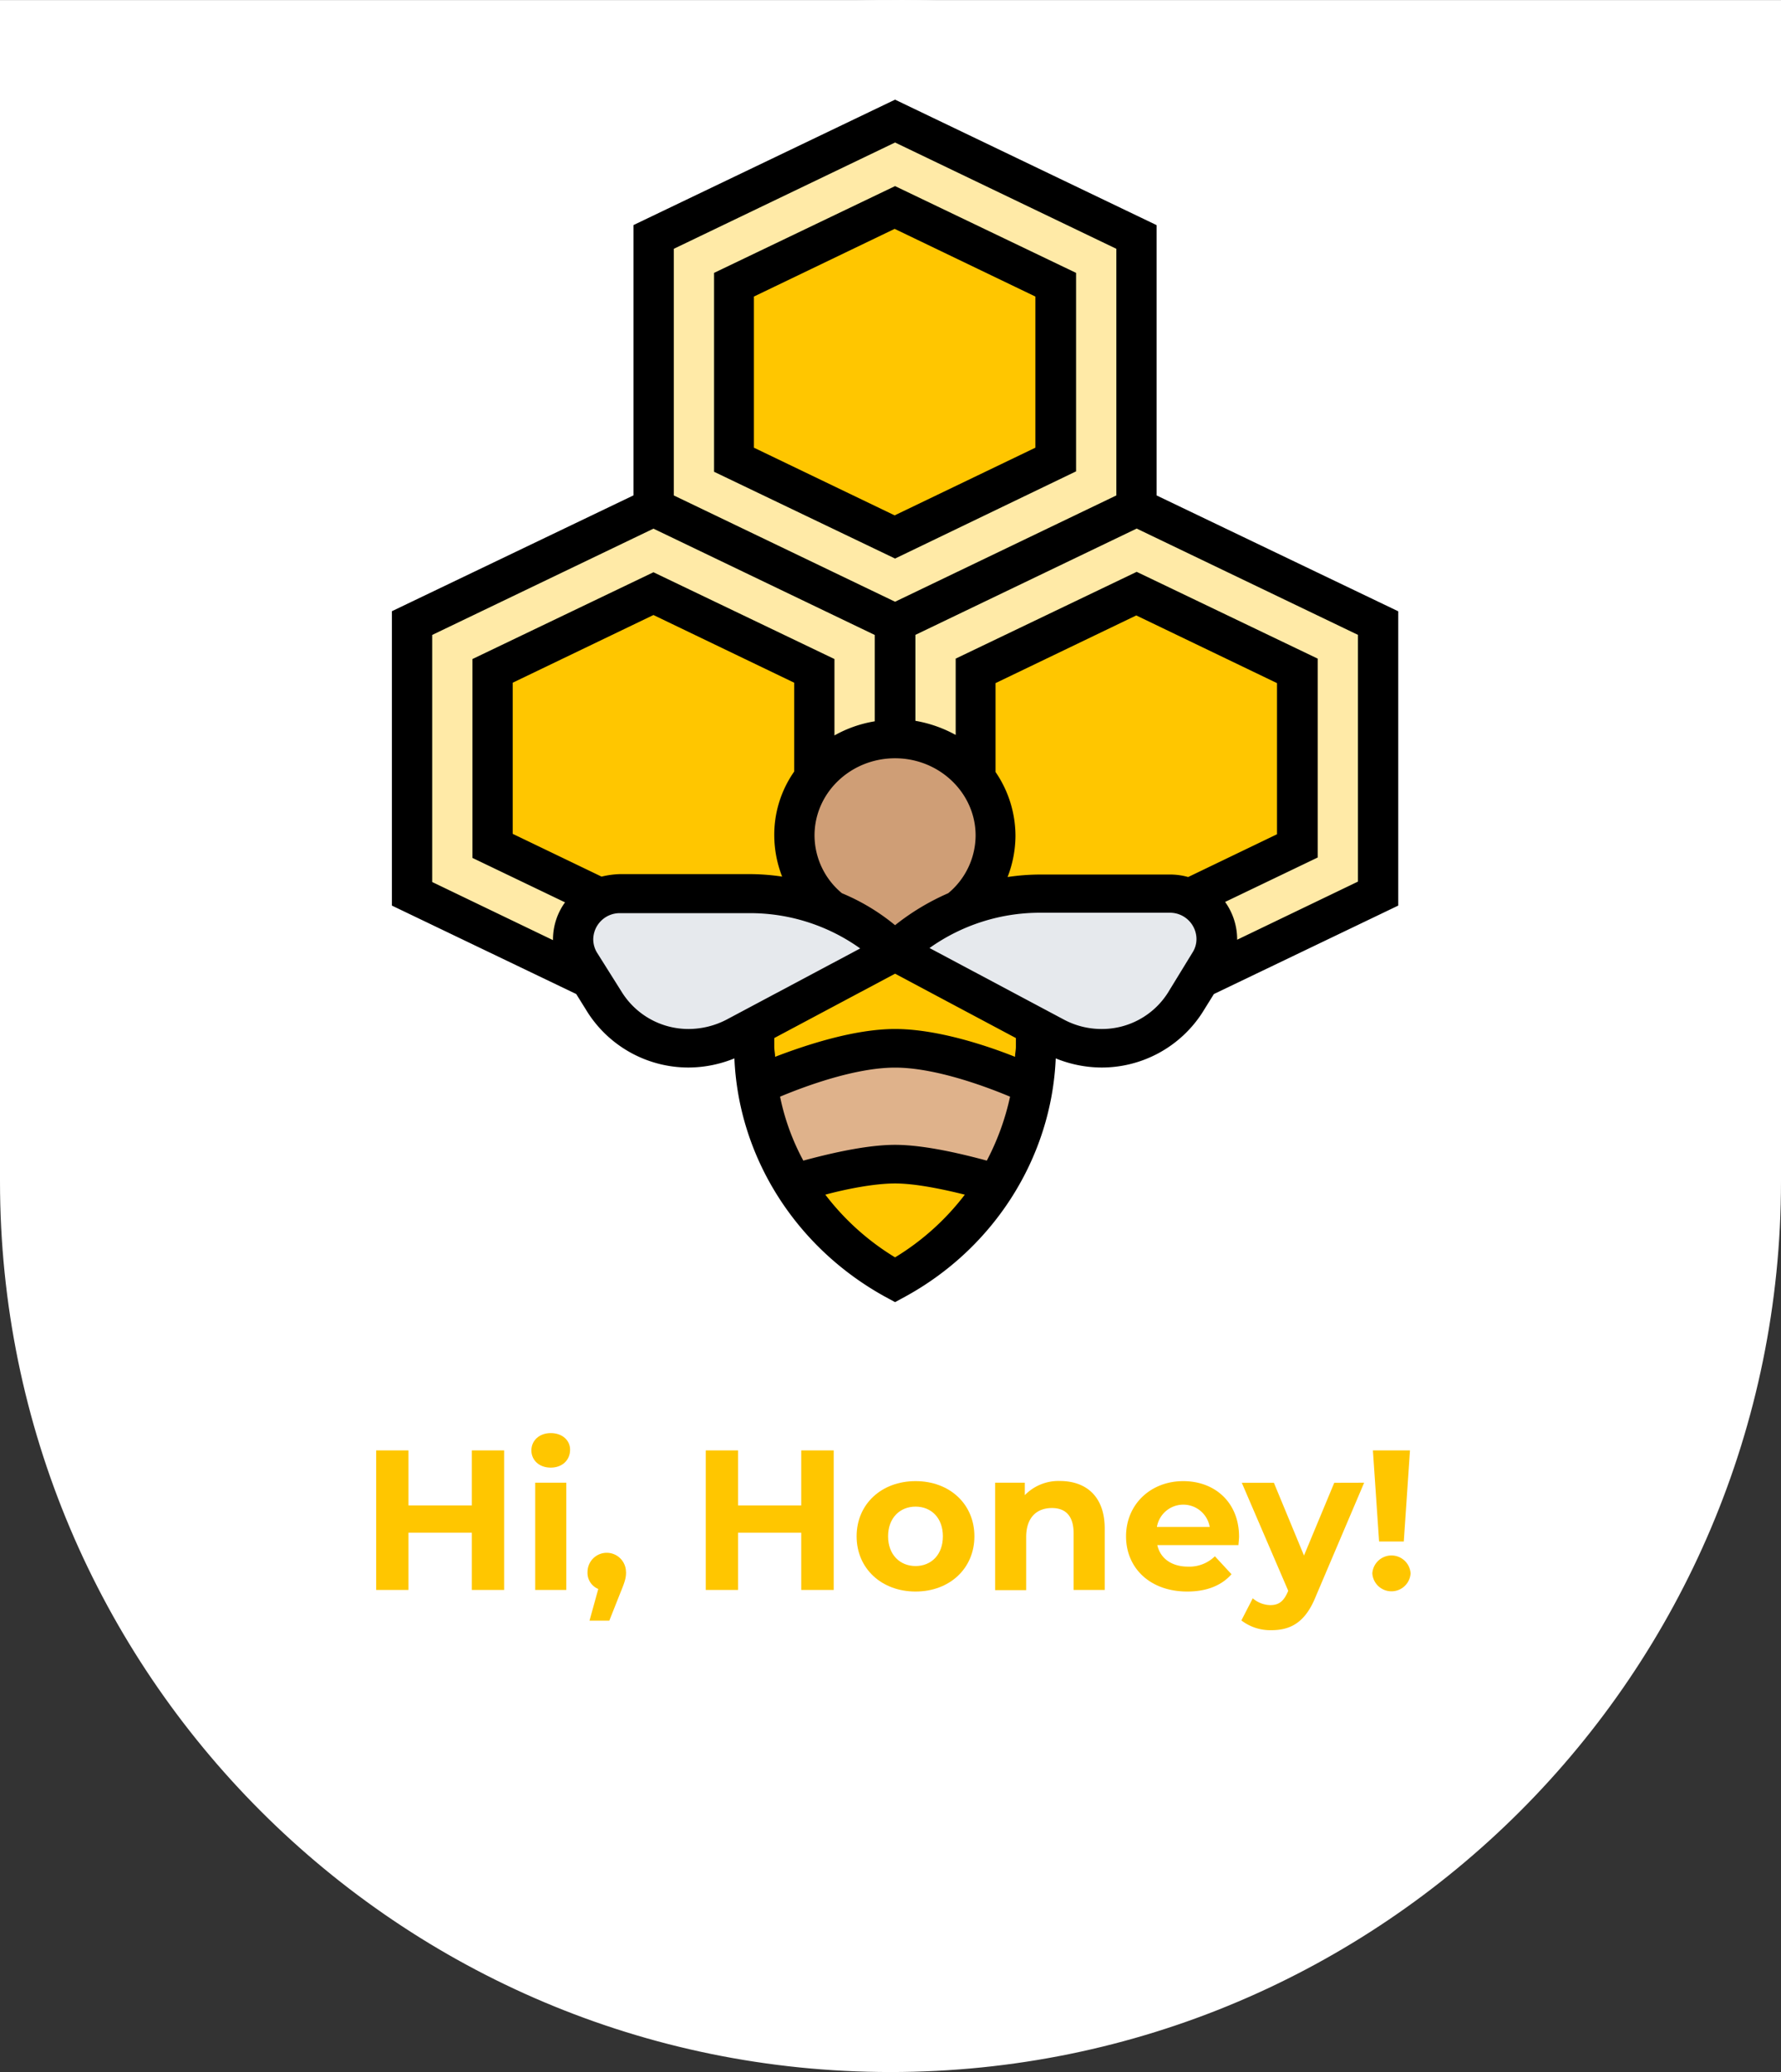 <svg xmlns="http://www.w3.org/2000/svg" viewBox="0 0 429 499.02"><rect x="0" y="0" width="429" height="499.02" fill="#333333" stroke="none"/><defs><style>.cls-1{fill:#fff;stroke:#fff;stroke-miterlimit:10;}.cls-2{fill:#ffeaa7;}.cls-3{fill:#ffc600;}.cls-4{fill:#dfb28b;}.cls-5{fill:#e6e9ed;}.cls-6{fill:#cf9e76;}.cls-7{isolation:isolate;}</style></defs><title>Asset 1</title><g id="Layer_2" data-name="Layer 2"><g id="Layer_1-2" data-name="Layer 1"><rect class="cls-1" x="0.5" y="0.52" width="428" height="234"/><path class="cls-1" d="M214.5,498.52h0c-118.2,0-214-95.8-214-214v-70c0-118.2,95.8-214,214-214h0c116.4-1.5,212.5,94.6,214,214v70C428.5,402.72,332.7,498.52,214.5,498.52Z"/><path class="cls-2" d="M293.2,226.12a11,11,0,0,0-9.1-10.7l4.3-.1,24.2-11.6v-42.1l-38.8-18.7L235,161.52v25.7a24.73,24.73,0,0,0-19.4-9.3V150l58.2-27.9L332,150v65.1l-42.9,20.6,2.5-4A11,11,0,0,0,293.2,226.12Z"/><path class="cls-2" d="M273.8,57v65.1L215.6,150l-58.2-27.9V57l58.2-27.9Z"/><path class="cls-2" d="M118.6,203.72l24.2,11.6,1.1,1.2a10.65,10.65,0,0,0-4.4,15.2l2.5,4-42.9-20.6V150l58.2-27.9L215.5,150v27.9a24.73,24.73,0,0,0-19.4,9.3v-25.7l-38.7-18.6-38.8,18.6Z"/><path class="cls-3" d="M254.4,68.52v42.1l-38.8,18.6-38.8-18.6V68.52l38.8-18.6Z"/><path class="cls-3" d="M312.5,161.62v42.1l-24.2,11.6-4.3.1a16.41,16.41,0,0,0-2.3-.2h-31a53,53,0,0,0-19,3.6,1.69,1.69,0,0,0-.5.2,22.76,22.76,0,0,0,3.8-31.8v-25.7l38.8-18.6Z"/><path class="cls-3" d="M199.9,219a.76.76,0,0,1-.4-.2,50.93,50.93,0,0,0-19-3.6H149.4a12,12,0,0,0-5.4,1.3l-1.1-1.2-24.2-11.6v-42.1L157.5,143l38.8,18.6v25.7a22.83,22.83,0,0,0,3.6,31.7Z"/><path class="cls-4" d="M248.8,261.42a62.36,62.36,0,0,1-8.8,23.7l-.2-.1s-14.5-4.7-24.2-4.7-24.2,4.7-24.2,4.7l-.2.1-.3-.6a61.69,61.69,0,0,1-8.4-23.2c3.5-1.6,20.3-9,33.3-9C228.5,252.42,245.4,259.82,248.8,261.42Z"/><path class="cls-3" d="M215.6,229.12l34.2,18.2-.2.4v4.4a58.24,58.24,0,0,1-.7,9.3c-3.5-1.6-20.3-9-33.3-9s-29.8,7.4-33.3,9a70.12,70.12,0,0,1-.7-9.3v-4.4l-.2-.4Z"/><path class="cls-3" d="M215.6,280.32c9.7,0,24.2,4.7,24.2,4.7l.2.1a65.67,65.67,0,0,1-24.5,23.1,65.67,65.67,0,0,1-24.5-23.1l.2-.1C191.3,285,205.9,280.32,215.6,280.32Z"/><path class="cls-5" d="M293.2,226.12a11,11,0,0,1-1.6,5.6l-2.5,4h0l-3.5,5.7a23.58,23.58,0,0,1-20.1,10.9,24.64,24.64,0,0,1-11.4-2.8l-4.1-2.2-34.2-18.2A48.71,48.71,0,0,1,231.4,219a1.69,1.69,0,0,0,.5-.2,50.93,50.93,0,0,1,19-3.6H282a16.41,16.41,0,0,1,2.3.2A11,11,0,0,1,293.2,226.12Z"/><path class="cls-5" d="M215.6,229.12l-34.2,18.2-4.1,2.2a24.18,24.18,0,0,1-31.5-8.1l-3.5-5.7h0l-2.5-4a11,11,0,0,1-1.6-5.6,10.8,10.8,0,0,1,6-9.6,12,12,0,0,1,5.4-1.3h31.1a53,53,0,0,1,19,3.6.76.76,0,0,1,.4.2h0A52.45,52.45,0,0,1,215.6,229.12Z"/><path class="cls-6" d="M196.2,187.32a24.88,24.88,0,0,1,38.8,0,22.19,22.19,0,0,1,4.8,14,22.87,22.87,0,0,1-8.6,17.8,50.45,50.45,0,0,0-15.6,10.1,48.71,48.71,0,0,0-15.6-10.1h0a23.18,23.18,0,0,1-8.6-17.8A21.43,21.43,0,0,1,196.2,187.32Z"/><path d="M259.2,113.52V65.72l-43.6-20.9L172,65.72v47.9l43.6,20.9Zm-77.6-42.1,33.9-16.3,33.9,16.3v36.4l-33.9,16.3-33.9-16.3Z"/><path d="M336.8,147.22l-58.2-27.9V54.22L215.6,24l-63,30.2v65.1l-58.2,27.9v70.9l44.4,21.3,2.8,4.5a28.85,28.85,0,0,0,24.3,13.2,29.57,29.57,0,0,0,11-2.2c1,23.7,14.7,45.5,36.3,57.4l2.4,1.3,2.4-1.3c21.6-11.8,35.3-33.7,36.3-57.4a29.57,29.57,0,0,0,11,2.2,28.85,28.85,0,0,0,24.3-13.2l2.8-4.5,44.4-21.3v-70.9ZM162.3,59.92l53.3-25.6,53.3,25.6v59.4l-53.3,25.6-53.3-25.6V59.92Zm123.9,151.3a16.11,16.11,0,0,0-4.4-.6H250.7a53.86,53.86,0,0,0-8,.6,27.66,27.66,0,0,0,1.9-9.9,27.28,27.28,0,0,0-4.8-15.4v-21.4l33.9-16.3,33.9,16.3v36.4l-21.4,10.3Zm-51.2-10a18.14,18.14,0,0,1-6.6,13.9,57.31,57.31,0,0,0-12.8,7.7,50.71,50.71,0,0,0-12.8-7.7,18.14,18.14,0,0,1-6.6-13.9c0-10.3,8.7-18.6,19.4-18.6S235,191,235,201.22Zm9.5,53.3c-7.3-2.9-19-6.7-28.9-6.7s-21.6,3.9-28.9,6.7c0-.8-.2-1.6-.2-2.4V250l29.1-15.5L244.7,250v2.1C244.7,252.92,244.5,253.72,244.5,254.52Zm-1.2,9.6a60.49,60.49,0,0,1-5.6,15.4c-5.2-1.4-14.7-3.8-22.1-3.8s-16.9,2.4-22.1,3.8a55.73,55.73,0,0,1-5.6-15.4c6.2-2.6,18.2-7,27.7-7S237.1,261.52,243.3,264.12Zm-119.8-63.3v-36.4l33.9-16.3,33.9,16.3v21.4a26.54,26.54,0,0,0-4.8,15.4,27.66,27.66,0,0,0,1.9,9.9,52.87,52.87,0,0,0-8-.6H149.3a21.21,21.21,0,0,0-4.4.6h0Zm-19.4-47.9,53.3-25.6,53.3,25.6v20.8a29.49,29.49,0,0,0-9.7,3.4v-18.4l-43.6-20.9-43.6,20.9v47.9l22.3,10.7a15.27,15.27,0,0,0-2.9,8.9v.2l-29.1-14v-59.5Zm61.8,94.9a18.93,18.93,0,0,1-16-8.7l-6.1-9.7a6.2,6.2,0,0,1-.9-3.2,6.38,6.38,0,0,1,6.5-6.3h31.1a45.62,45.62,0,0,1,26.7,8.5l-32.3,17.2A19.94,19.94,0,0,1,165.9,247.82Zm49.7,55a60.9,60.9,0,0,1-16.8-15.1c4.8-1.3,11.7-2.7,16.8-2.7s12,1.5,16.8,2.7A60.9,60.9,0,0,1,215.6,302.82Zm65.7-63.7a18.8,18.8,0,0,1-16,8.7,19.21,19.21,0,0,1-9.1-2.3l-32.3-17.2a45.85,45.85,0,0,1,26.7-8.5h31.1a6.38,6.38,0,0,1,6.5,6.3,6,6,0,0,1-.9,3.2Zm45.8-26.8-29.1,14v-.2a15.51,15.51,0,0,0-2.9-8.9l22.3-10.7v-47.9l-43.6-20.9-43.6,20.9V177a31,31,0,0,0-9.7-3.4v-20.7l53.3-25.6,53.3,25.6v59.4Z"/><g class="cls-7"><path class="cls-3" d="M121.43,349.31v33.61h-7.78V369.14H98.39v13.78H90.61V349.31h7.78v13.25h15.26V349.31Z"/><path class="cls-3" d="M128,349.31c0-2.35,1.88-4.17,4.66-4.17s4.66,1.73,4.66,4c0,2.5-1.88,4.32-4.66,4.32S128,351.67,128,349.31Zm.92,7.78h7.48v25.83h-7.48Z"/><path class="cls-3" d="M150.8,378.6c0,1.25-.19,2.16-1.29,4.8l-2.74,6.91H142l2.11-7.63a4.18,4.18,0,0,1-2.59-4.08,4.63,4.63,0,0,1,9.26,0Z"/><path class="cls-3" d="M200.82,349.31v33.61H193V369.14H177.78v13.78H170V349.31h7.78v13.25H193V349.31Z"/><path class="cls-3" d="M206.34,370c0-7.77,6-13.29,14.2-13.29s14.17,5.52,14.17,13.29-6,13.3-14.17,13.3S206.34,377.78,206.34,370Zm20.78,0c0-4.46-2.83-7.15-6.58-7.15s-6.62,2.69-6.62,7.15,2.88,7.16,6.62,7.16S227.12,374.47,227.12,370Z"/><path class="cls-3" d="M266.1,368.13v14.79h-7.49V369.28c0-4.17-1.92-6.09-5.23-6.09-3.6,0-6.2,2.21-6.2,7v12.77H239.7V357.09h7.15v3a11.3,11.3,0,0,1,8.54-3.41C261.49,356.71,266.1,360.26,266.1,368.13Z"/><path class="cls-3" d="M298.31,372.12H278.77c.72,3.21,3.45,5.18,7.39,5.18a8.77,8.77,0,0,0,6.48-2.49l4,4.32c-2.4,2.73-6,4.17-10.66,4.17-8.93,0-14.74-5.62-14.74-13.3s5.91-13.29,13.78-13.29c7.58,0,13.44,5.09,13.44,13.39C298.45,370.68,298.35,371.49,298.31,372.12Zm-19.64-4.37h12.72a6.45,6.45,0,0,0-12.72,0Z"/><path class="cls-3" d="M328.59,357.09,316.93,384.5c-2.5,6.24-6.05,8.11-10.71,8.11a11.45,11.45,0,0,1-7.2-2.35l2.74-5.33a6.64,6.64,0,0,0,4.22,1.64c2.07,0,3.22-.92,4.23-3.22l.09-.24-11.18-26h7.73l7.25,17.52,7.29-17.52Z"/><path class="cls-3" d="M330.56,378.93a4.62,4.62,0,0,1,9.22,0,4.62,4.62,0,0,1-9.22,0Zm.14-29.62h8.93l-1.49,21.94h-5.95Z"/></g></g></g></svg>